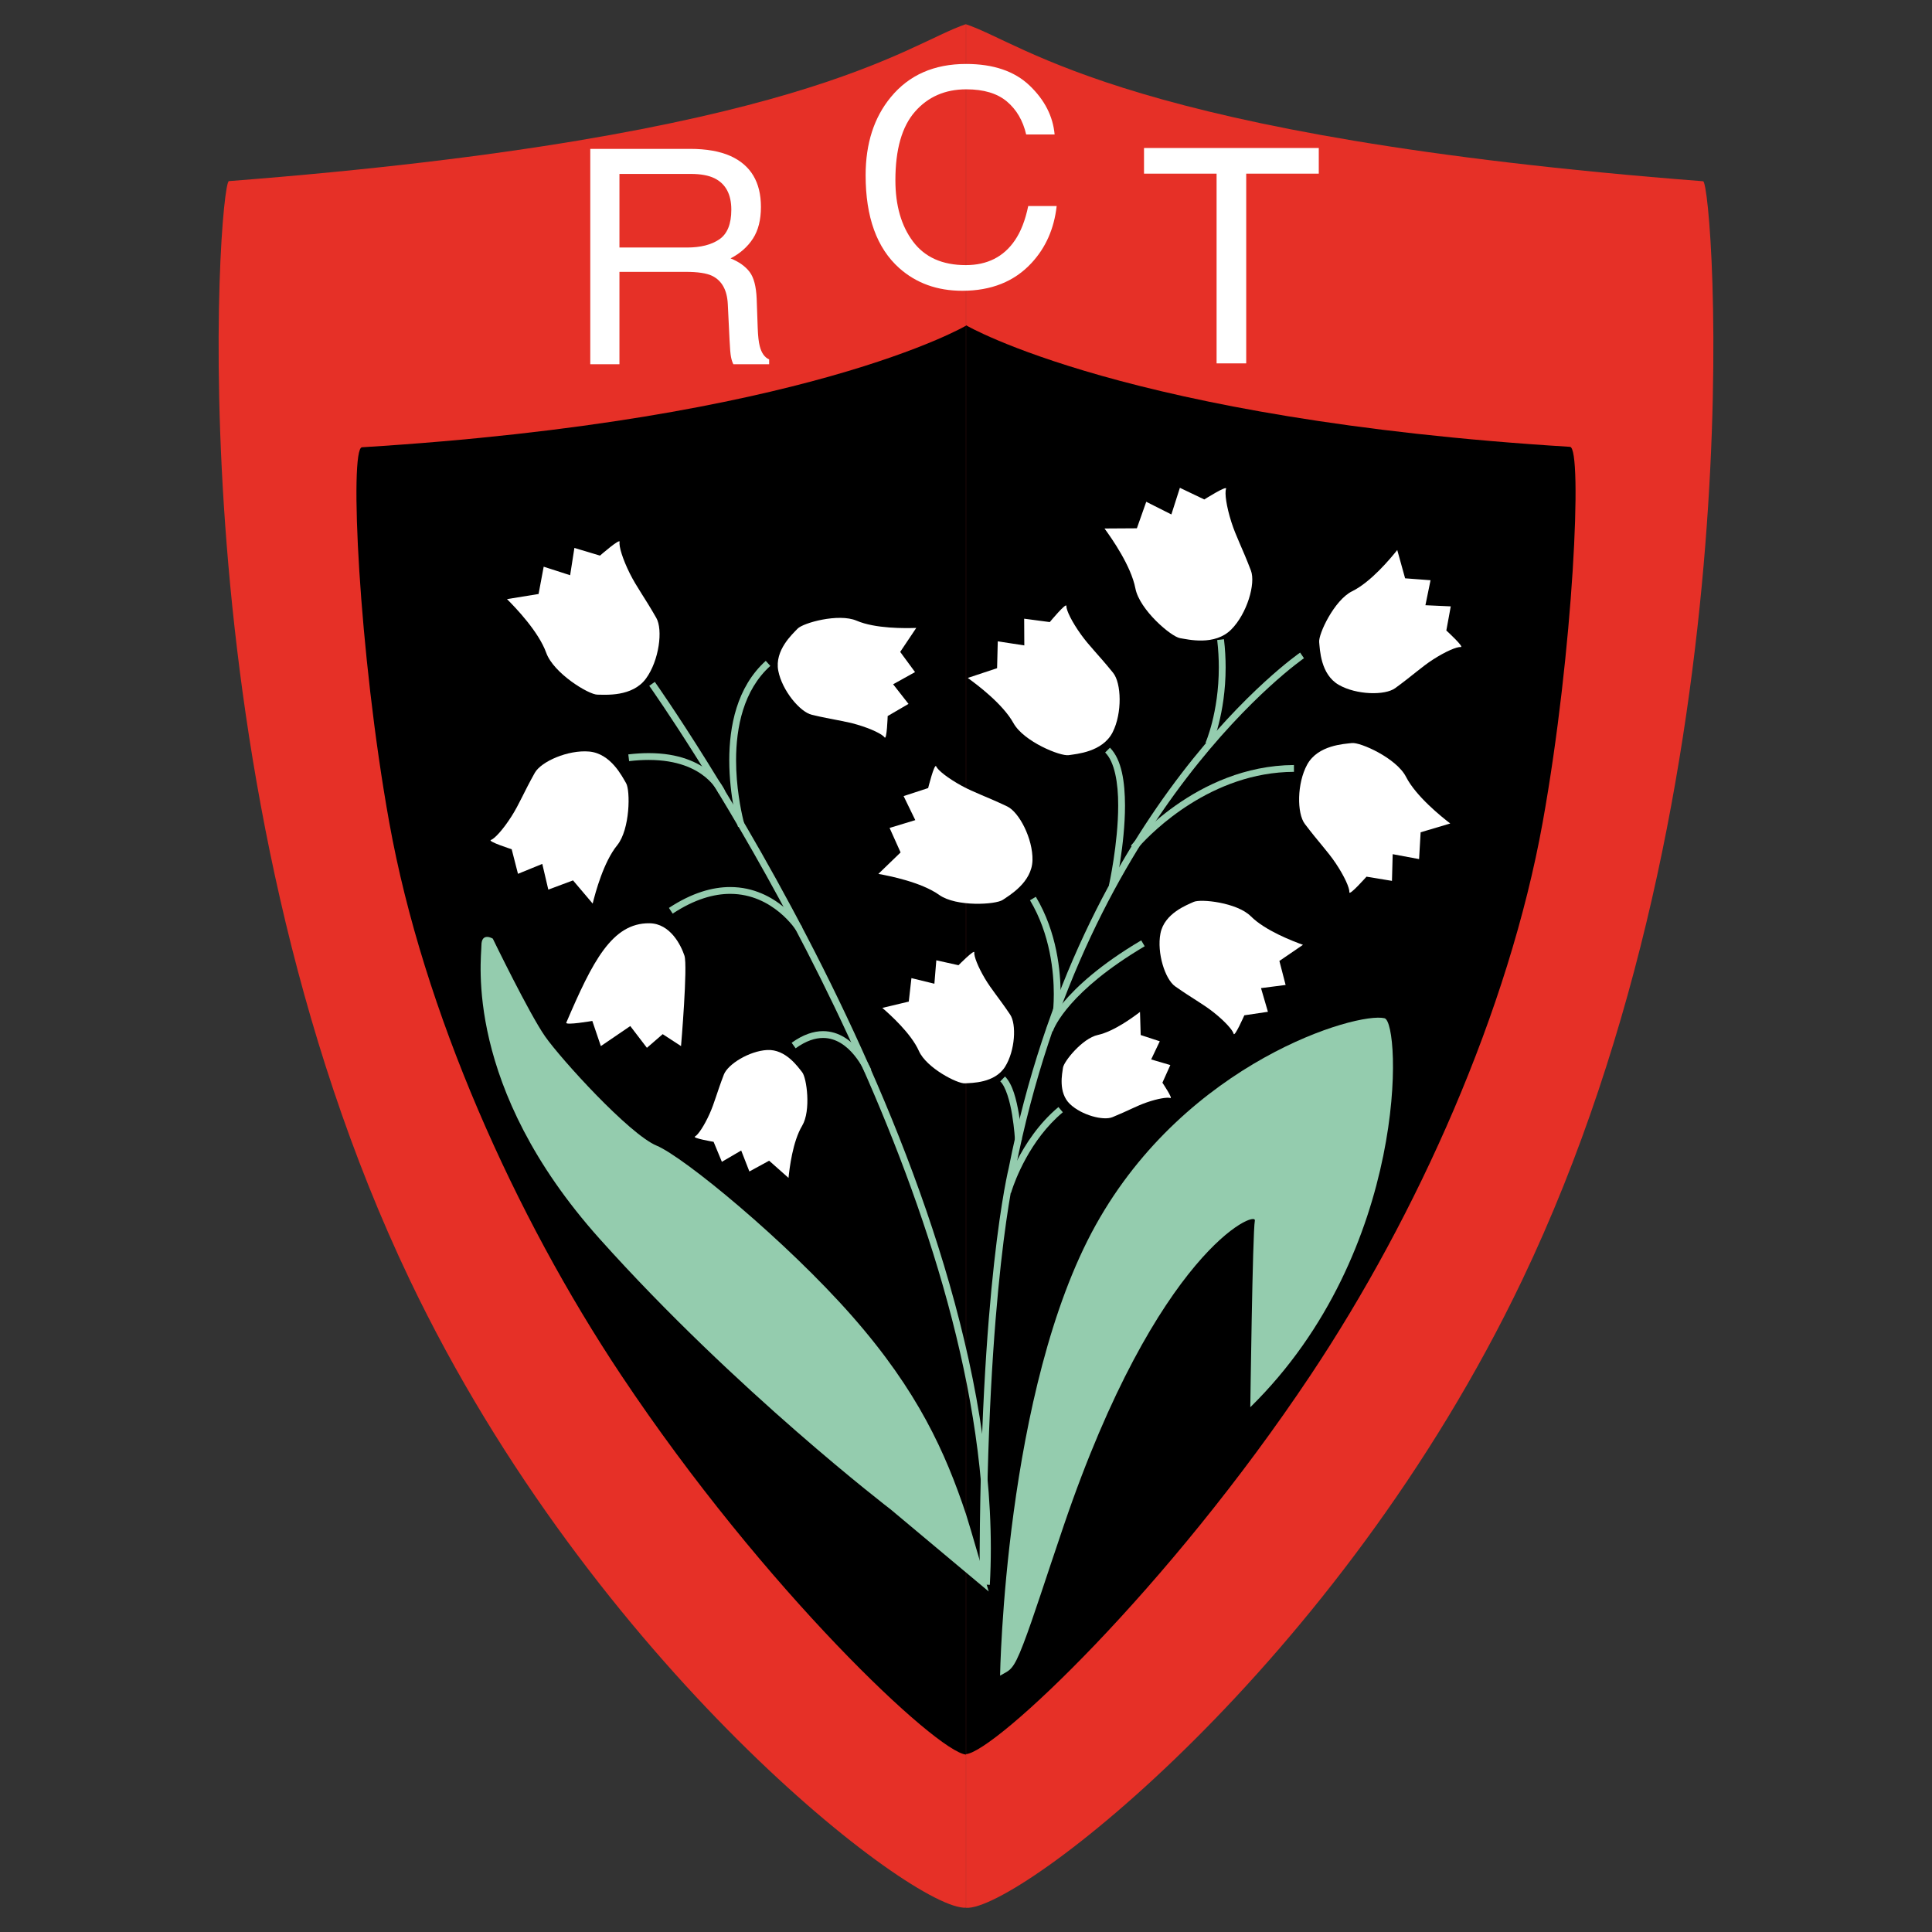 <?xml version="1.0" encoding="UTF-8" standalone="no"?>
<svg
   xmlns:dc="http://purl.org/dc/elements/1.1/"
   xmlns:cc="http://creativecommons.org/ns#"
   xmlns:rdf="http://www.w3.org/1999/02/22-rdf-syntax-ns#"
   xmlns:svg="http://www.w3.org/2000/svg"
   xmlns="http://www.w3.org/2000/svg"
   xmlns:sodipodi="http://sodipodi.sourceforge.net/DTD/sodipodi-0.dtd"
   xmlns:inkscape="http://www.inkscape.org/namespaces/inkscape"
   version="1.1"
   width="400"
   height="400"
   id="svg3132"
   inkscape:version="0.91 r13725"
   sodipodi:docname="toulon-crest.svg"
   viewBox="0 0 400 400">
  <rect x="0" y="0" width="400" height="400" fill="#333333" stroke="none"/>
  <sodipodi:namedview
     pagecolor="#ffffff"
     bordercolor="#666666"
     borderopacity="1"
     objecttolerance="10"
     gridtolerance="10"
     guidetolerance="10"
     inkscape:pageopacity="0"
     inkscape:pageshadow="2"
     inkscape:window-width="1920"
     inkscape:window-height="1014"
     id="namedview5154"
     showgrid="false"
     fit-margin-top="0"
     fit-margin-left="0"
     fit-margin-right="0"
     fit-margin-bottom="0"
     inkscape:zoom="1.8942386"
     inkscape:cx="163.21892"
     inkscape:cy="274.85595"
     inkscape:window-x="0"
     inkscape:window-y="27"
     inkscape:window-maximized="1"
     inkscape:current-layer="layer5" />
  <defs
     id="defs3134">
    <clipPath
       id="clipPath402-8-3">
      <path
         inkscape:connector-curvature="0"
         d="m 497.108,154.298 c 0,0 7.736,13.777 13.379,18.895 6.347,5.755 20.948,16.142 18.895,6.823 -2.184,-9.912 -0.356,-10.234 -0.356,-10.234 0,0 11.035,5.043 9.936,-0.712 -0.889,-4.657 -2.425,-4.599 -2.491,-7.801 -0.089,-4.301 2.323,-9.007 -7.179,-8.691 -21.416,0.712 -26.608,-4.657 -26.874,-4.034 -0.71,1.655 -5.311,5.755 -5.311,5.755"
         id="path404-8-1" />
    </clipPath>
    <clipPath
       id="clipPath418-2-3">
      <path
         inkscape:connector-curvature="0"
         d="m 499.274,140.385 c 0,0 -2.046,-3.648 -0.978,-7.148 1.067,-3.501 1.423,-5.013 1.157,-8.247 -0.267,-3.233 -0.031,-8.246 1.512,-10.857 1.543,-2.611 3.501,-7.949 2.611,-9.225 -0.89,-1.276 12.28,6.05 12.28,19.606 0,13.557 -11.716,18.57 -12.903,18.481 -1.188,-0.089 -3.679,-2.611 -3.679,-2.611"
         id="path420-4-2" />
    </clipPath>
  </defs>
  <g
     inkscape:groupmode="layer"
     inkscape:label="Vector"
     style="display:inline"
     transform="translate(-0.988,-82.5)"
     id="layer5">
    <g
       style="overflow:visible"
       id="g4707"
       transform="matrix(0.39,0,0,0.39,46.25,87.5)">
      <path
         id="path4633"
         d="m 101.474,666.607 c 97.817,204.692 267.688,335.087 295.263,333.305 L 396.737,0 C 365.051,10.564 309.789,59.778 5.468,83.326 0.051,83.744 -24.251,403.518 101.474,666.607 Z"
         inkscape:connector-curvature="0"
         style="fill:#e63027" />
      <path
         id="path4635"
         d="M 788.063,83.401 C 483.738,59.852 428.476,10.639 396.79,0.075 l 0,999.908 C 424.365,1001.766 594.236,871.371 692.054,666.682 817.775,403.593 793.477,83.821 788.063,83.401 Z"
         inkscape:connector-curvature="0"
         style="fill:#e63027" />
      <path
         id="path4637"
         d="m 90.605,423.875 c 18.008,100.046 66.613,208.605 123.177,293.452 76.081,114.121 167.558,199.938 182.955,201.296 l 0,-758.537 c 0,0 -85.137,50.041 -320.624,64.532 -6.785,0.417 -1.811,108.686 14.492,199.257 z"
         inkscape:connector-curvature="0" />
      <path
         id="path4639"
         d="M 717.414,224.392 C 481.928,209.9 396.79,159.859 396.79,159.859 l 0,758.538 c 15.397,-1.358 106.874,-87.175 182.955,-201.295 56.564,-84.848 105.169,-193.406 123.177,-293.452 16.303,-90.572 21.277,-198.841 14.492,-199.258 z"
         inkscape:connector-curvature="0" />
      <path
         id="path4641"
         d="m 396.737,790.917 c -10.868,-32.531 -25.36,-65.137 -60.382,-104.988 -35.019,-39.852 -89.362,-84.532 -103.853,-90.572 -14.492,-6.036 -50.72,-45.888 -59.176,-57.965 -8.452,-12.075 -27.773,-51.927 -27.773,-51.927 0,0 -6.039,-3.623 -6.039,3.623 0,7.246 -9.662,74.874 62.795,155.784 72.458,80.909 154.577,143.708 154.577,143.708 l 51.927,43.471 c -10e-4,-0.001 -10.162,-35.405 -12.076,-41.134 z"
         inkscape:connector-curvature="0"
         style="fill:#94ccae" />
      <path
         id="path4643"
         d="m 427.231,859.829 c -5.604,14.634 -7.101,13.784 -12.379,16.904 0,0 2.417,-152.159 50.72,-239.109 48.304,-86.948 138.848,-113.398 153.367,-109.892 8.757,2.112 13.285,123.479 -71.247,206.503 0,0 1.206,-92.987 2.412,-99.027 1.211,-6.036 -51.795,15.903 -101.439,161.822 -9.964,29.288 -16,48.606 -21.434,62.799 z"
         inkscape:connector-curvature="0"
         style="fill:#94ccae" />
      <path
         id="path4645"
         d="m 153.1,305.227 c 4.528,4.528 16.755,17.208 20.831,28.53 3.91,10.861 22.509,22.19 27.172,22.19 4.075,0 18.567,1.358 25.813,-8.604 6.909,-9.499 9.057,-25.813 5.434,-32.153 -6.439,-11.265 -10.416,-16.303 -14.039,-23.548 -3.842,-7.685 -5.887,-14.491 -5.434,-16.756 0.453,-2.264 -10.416,7.246 -10.416,7.246 l -13.585,-4.076 -2.265,14.492 -14.039,-4.529 -2.717,14.492 -16.755,2.716 z"
         inkscape:connector-curvature="0"
         style="fill:#ffffff" />
      <path
         id="path4647"
         d="m 198.576,466.858 c 1.465,-5.905 5.788,-22.07 13.002,-30.936 6.92,-8.509 7.02,-29.195 4.734,-32.988 -1.999,-3.319 -8,-15.776 -19.657,-16.788 -11.12,-0.962 -25.445,5.286 -28.827,11.343 -6.011,10.762 -8.159,16.469 -12.277,22.968 -4.373,6.896 -8.909,11.895 -10.971,12.638 -2.066,0.739 11.003,4.921 11.003,4.921 l 3.343,13.055 12.903,-5.265 3.199,13.643 13.122,-4.893 10.426,12.302 z"
         inkscape:connector-curvature="0"
         style="fill:#ffffff" />
      <path
         id="path4649"
         d="m 302.543,612.491 c 0.523,-5.162 2.218,-19.327 7.238,-27.682 4.815,-8.021 2.399,-25.49 0.011,-28.416 -2.087,-2.559 -8.654,-12.348 -18.617,-11.792 -9.503,0.527 -20.838,7.532 -22.961,13.051 -3.775,9.812 -4.896,14.888 -7.589,20.87 -2.859,6.348 -6.082,11.117 -7.734,11.991 -1.652,0.874 9.881,2.826 9.881,2.826 l 4.397,10.614 10.253,-6.001 4.348,11.131 10.487,-5.718 10.286,9.126 z"
         inkscape:connector-curvature="0"
         style="fill:#ffffff" />
      <path
         id="path4651"
         d="m 228.727,477.313 c -19.926,-0.227 -30.299,20.432 -44.154,52.758 -0.679,1.585 13.812,-0.906 13.812,-0.906 l 4.529,13.359 15.624,-10.642 8.831,11.548 8.378,-7.246 9.736,6.34 c 0,0 3.623,-42.568 1.812,-48.003 -1.811,-5.435 -7.473,-17.081 -18.568,-17.208 z"
         inkscape:connector-curvature="0"
         style="fill:#ffffff" />
      <path
         id="path4653"
         d="m 370.358,320.525 c -5.777,0.198 -21.673,0.453 -31.65,-3.835 -9.573,-4.111 -28.502,1.178 -31.375,4.252 -2.508,2.689 -12.333,11.41 -10.225,22.324 2.01,10.409 11.445,21.875 17.86,23.39 11.396,2.696 17.169,3.173 24.178,5.25 7.437,2.197 13.183,5.042 14.4,6.736 1.213,1.695 1.638,-11.332 1.638,-11.332 l 11.057,-6.45 -8.163,-10.422 11.633,-6.467 -7.882,-10.72 8.529,-12.726 z"
         inkscape:connector-curvature="0"
         style="fill:#ffffff" />
      <path
         id="path4655"
         d="m 350.241,451.107 c 6.093,1.097 22.792,4.412 32.273,11.148 9.1,6.464 30.108,5.19 33.809,2.618 3.234,-2.25 15.482,-9.167 15.737,-21.072 0.241,-11.353 -7.055,-25.48 -13.43,-28.516 -11.325,-5.389 -17.258,-7.189 -24.132,-10.939 -7.292,-3.98 -12.67,-8.254 -13.558,-10.299 -0.892,-2.048 -4.27,11.495 -4.27,11.495 l -13.03,4.263 6.202,12.751 -13.643,4.15 5.841,13.002 -11.799,11.399 z"
         inkscape:connector-curvature="0"
         style="fill:#ffffff" />
      <path
         id="path4657"
         d="m 352.339,522.241 c 4.122,3.559 15.28,13.562 19.441,22.912 3.991,8.973 20.467,17.428 24.423,17.138 3.46,-0.251 15.835,0.003 21.366,-8.897 5.271,-8.488 6.082,-22.459 2.618,-27.614 -6.16,-9.156 -9.847,-13.183 -13.37,-19.105 -3.736,-6.283 -5.894,-11.93 -5.65,-13.879 0.244,-1.946 -8.385,6.793 -8.385,6.793 l -11.778,-2.615 -1.022,12.436 -12.188,-2.975 -1.408,12.464 -14.047,3.342 z"
         inkscape:connector-curvature="0"
         style="fill:#ffffff" />
      <path
         id="path4659"
         d="m 489.138,524.378 c -3.673,2.82 -13.915,10.387 -22.416,12.241 -8.155,1.78 -18.03,14.043 -18.469,17.386 -0.385,2.919 -2.728,13.179 3.733,19.314 6.159,5.852 17.647,8.926 22.536,6.927 8.683,-3.552 12.666,-5.926 18.203,-7.84 5.869,-2.031 10.942,-2.852 12.524,-2.313 1.578,0.537 -4.214,-8.151 -4.214,-8.151 l 4.203,-9.354 -10.172,-2.99 4.571,-9.634 -10.133,-3.315 -0.366,-12.271 z"
         inkscape:connector-curvature="0"
         style="fill:#ffffff" />
      <path
         id="path4661"
         d="m 575.651,488.762 c -5.381,-1.942 -20.081,-7.546 -27.673,-15.153 -7.285,-7.295 -26.62,-9.39 -30.392,-7.621 -3.294,1.55 -15.525,5.955 -17.598,16.759 -1.978,10.306 2.479,24.306 7.814,28.056 9.485,6.662 14.612,9.223 20.29,13.703 6.025,4.755 10.265,9.481 10.76,11.48 0.492,2.002 5.668,-9.811 5.668,-9.811 l 12.528,-1.865 -3.673,-12.574 13.069,-1.67 -3.309,-12.748 12.516,-8.556 z"
         inkscape:connector-curvature="0"
         style="fill:#ffffff" />
      <path
         id="path4663"
         d="m 397.7,347.074 c 5.02,3.623 18.641,13.837 24.277,24.009 5.406,9.761 24.9,17.7 29.351,16.982 3.888,-0.63 17.923,-1.567 23.301,-12.192 5.127,-10.132 4.659,-26.025 0.226,-31.516 -7.882,-9.758 -12.453,-13.95 -17.027,-20.304 -4.854,-6.74 -7.854,-12.921 -7.773,-15.149 0.086,-2.232 -8.82,8.519 -8.82,8.519 l -13.589,-1.793 0.075,14.177 -14.095,-2.155 -0.357,14.248 -15.569,5.174 z"
         inkscape:connector-curvature="0"
         style="fill:#ffffff" />
      <path
         id="path4665"
         d="m 653.841,424.346 c -4.9,-3.782 -18.186,-14.431 -23.492,-24.78 -5.088,-9.931 -24.316,-18.493 -28.785,-17.92 -3.905,0.502 -17.966,0.991 -23.684,11.435 -5.451,9.962 -5.498,25.862 -1.241,31.495 7.564,10.005 11.997,14.343 16.366,20.842 4.632,6.892 7.43,13.165 7.277,15.39 -0.155,2.229 9.09,-8.229 9.09,-8.229 l 13.525,2.229 0.382,-14.169 14.018,2.607 0.817,-14.229 15.727,-4.671 z"
         inkscape:connector-curvature="0"
         style="fill:#ffffff" />
      <path
         id="path4667"
         d="m 625.703,279.166 c -3.676,4.589 -14.018,17.025 -23.938,21.886 -9.521,4.667 -17.982,22.781 -17.512,27.037 0.409,3.719 0.629,17.082 10.454,22.693 9.365,5.349 24.469,5.664 29.893,1.719 9.634,-7.012 13.83,-11.151 20.077,-15.188 6.627,-4.281 12.631,-6.832 14.743,-6.647 2.111,0.184 -7.663,-8.774 -7.663,-8.774 l 2.353,-12.811 -13.455,-0.608 2.718,-13.268 -13.501,-1.019 -4.169,-15.02 z"
         inkscape:connector-curvature="0"
         style="fill:#ffffff" />
      <path
         id="path4669"
         d="m 470.295,267.742 c 3.824,5.236 14.081,19.823 16.391,31.785 2.223,11.473 19.06,25.703 23.723,26.428 4.079,0.633 18.361,4.253 27.161,-4.585 8.392,-8.427 13.083,-24.408 10.447,-31.314 -4.685,-12.273 -7.879,-17.93 -10.377,-25.742 -2.643,-8.286 -3.63,-15.415 -2.823,-17.608 0.807,-2.193 -11.548,5.625 -11.548,5.625 l -12.956,-6.195 -4.521,14.145 -13.338,-6.719 -4.975,14.074 -17.184,0.106 z"
         inkscape:connector-curvature="0"
         style="fill:#ffffff" />
      <path
         id="path4671"
         d="m 409.414,828.526 c 0.357,-6.418 0.531,-12.886 0.531,-19.393 C 409.927,704.534 365.296,589.635 320.728,500.794 276.153,411.96 231.597,349.214 231.561,349.164 l -2.951,2.095 c 0.007,0.011 2.764,3.895 7.621,11.141 34.035,50.696 170.161,265.424 170.09,446.734 0,6.443 -0.169,12.847 -0.523,19.193 l 3.616,0.199 z"
         inkscape:connector-curvature="0"
         style="fill:#94ccae" />
      <path
         id="path4673"
         d="m 574.138,333.622 c -0.227,0.149 -116.559,80.224 -154.722,273.764 l 1.776,0.351 -1.758,-0.438 c -0.042,0.173 -15.45,61.906 -15.45,216.904 l 3.623,0 c 0,-77.379 3.845,-131.428 7.688,-166.114 1.921,-17.339 3.838,-29.839 5.275,-37.994 0.718,-4.079 1.316,-7.068 1.733,-9.032 0.418,-1.967 0.647,-2.883 0.647,-2.887 l 0.011,-0.046 0.007,-0.043 c 18.963,-96.161 57.318,-164.047 90.911,-207.904 16.798,-21.925 32.404,-37.838 43.8,-48.261 5.696,-5.211 10.338,-9.05 13.551,-11.58 1.606,-1.267 2.852,-2.204 3.696,-2.823 0.843,-0.619 1.264,-0.909 1.264,-0.909 l -2.052,-2.988 z"
         inkscape:connector-curvature="0"
         style="fill:#94ccae" />
      <path
         id="path4675"
         d="m 527.23,382.949 c 0.064,-0.152 7.36,-16.558 7.367,-41.461 0,-4.702 -0.263,-9.708 -0.886,-14.962 l -3.594,0.425 c 0.602,5.105 0.853,9.97 0.856,14.538 0,12.096 -1.78,22.13 -3.553,29.121 -0.885,3.5 -1.769,6.234 -2.427,8.084 -0.329,0.927 -0.602,1.631 -0.793,2.102 l -0.282,0.683 3.312,1.47 z"
         inkscape:connector-curvature="0"
         style="fill:#94ccae" />
      <path
         id="path4677"
         d="m 487.132,438.374 c 0,0 0.491,-0.608 1.501,-1.73 7.047,-7.89 38.369,-39.572 82.235,-39.713 l -0.015,-3.623 c -52.213,0.311 -86.393,42.668 -86.537,42.788 l 2.816,2.278 z"
         inkscape:connector-curvature="0"
         style="fill:#94ccae" />
      <path
         id="path4679"
         d="m 476.172,458.006 c 0.01,-0.067 4.999,-22.456 5.006,-43.17 -0.053,-12.394 -1.642,-24.252 -7.985,-30.734 l -2.562,2.562 c 5.01,4.872 6.98,16.111 6.924,28.172 0,10.073 -1.228,20.697 -2.463,28.781 -0.615,4.041 -1.231,7.448 -1.694,9.843 -0.46,2.396 -0.765,3.757 -0.765,3.761 l 3.539,0.785 z"
         inkscape:connector-curvature="0"
         style="fill:#94ccae" />
      <path
         id="path4681"
         d="m 446.537,524.41 c 0.008,-0.06 0.46,-3.665 0.46,-9.485 -0.01,-11.795 -1.832,-32.729 -13.157,-51.675 l -3.106,1.861 c 10.816,18.054 12.648,38.387 12.641,49.814 0,2.816 -0.109,5.091 -0.219,6.651 -0.109,1.56 -0.212,2.378 -0.212,2.381 l 3.593,0.453 z"
         inkscape:connector-curvature="0"
         style="fill:#94ccae" />
      <path
         id="path4683"
         d="m 442.847,534.681 0.054,-0.156 c 0.708,-1.921 8.459,-21.178 48.727,-45.01 l -1.847,-3.12 c -43.544,25.749 -50.263,46.75 -50.394,47.218 l 3.46,1.068 z"
         inkscape:connector-curvature="0"
         style="fill:#94ccae" />
      <path
         id="path4685"
         d="m 420.671,620.455 c 0,0 0.103,-0.371 0.34,-1.107 1.645,-5.151 9.581,-27.051 27.154,-41.695 l -2.321,-2.78 c -21.118,17.683 -28.594,44.447 -28.661,44.6 l 3.488,0.982 z"
         inkscape:connector-curvature="0"
         style="fill:#94ccae" />
      <path
         id="path4687"
         d="m 426.396,592.244 c -0.003,-0.043 -0.343,-6.485 -1.578,-13.849 -1.302,-7.383 -3.202,-15.58 -7.348,-19.738 l -2.519,2.604 c 2.873,2.636 5.162,10.628 6.294,17.735 0.598,3.563 0.983,6.935 1.217,9.407 0.234,2.474 0.315,4.026 0.319,4.03 l 3.615,-0.189 z"
         inkscape:connector-curvature="0"
         style="fill:#94ccae" />
      <path
         id="path4689"
         d="m 346.48,555.105 c -0.046,-0.096 -2.137,-5.081 -6.329,-10.161 -4.171,-5.049 -10.597,-10.352 -19.282,-10.366 -5.01,-0.003 -10.61,1.801 -16.667,6.177 l 2.116,2.937 c 5.607,-4.037 10.423,-5.491 14.551,-5.491 7.087,-0.018 12.634,4.391 16.49,9.05 1.915,2.317 3.375,4.656 4.345,6.403 0.485,0.874 0.85,1.6 1.09,2.102 l 0.347,0.754 3.34,-1.4 0,-0.005 z"
         inkscape:connector-curvature="0"
         style="fill:#94ccae" />
      <path
         id="path4691"
         d="m 309.813,479.372 c -0.067,-0.106 -3.357,-5.364 -9.757,-10.656 -6.393,-5.286 -15.978,-10.635 -28.474,-10.635 -9.365,-0.003 -20.276,3.015 -32.528,11.077 l 1.988,3.028 c 11.792,-7.748 21.96,-10.479 30.54,-10.482 11.428,0 20.188,4.872 26.163,9.803 2.982,2.466 5.25,4.936 6.761,6.779 0.757,0.924 1.323,1.688 1.699,2.215 l 0.538,0.789 3.07,-1.918 z"
         inkscape:connector-curvature="0"
         style="fill:#94ccae" />
      <path
         id="path4693"
         d="m 268.907,407.215 c -0.078,-0.194 -2.08,-5.247 -8.187,-10.278 -6.1,-5.034 -16.307,-9.963 -32.408,-9.952 -3.347,0 -6.948,0.212 -10.822,0.676 l 0.432,3.595 c 3.74,-0.446 7.196,-0.647 10.391,-0.647 15.373,0.01 24.621,4.624 30.104,9.125 2.742,2.257 4.536,4.5 5.64,6.163 0.552,0.832 0.931,1.515 1.167,1.978 l 0.248,0.52 0.06,0.138 3.375,-1.318 z"
         inkscape:connector-curvature="0"
         style="fill:#94ccae" />
      <path
         id="path4695"
         d="m 279.224,425.181 c -0.003,0 -0.272,-0.938 -0.697,-2.689 -1.27,-5.25 -3.821,-17.612 -3.821,-31.731 -0.004,-17.354 3.864,-37.177 18.182,-50.073 l -2.427,-2.689 c -15.479,14.007 -19.37,34.945 -19.377,52.762 0.007,19.402 4.634,35.333 4.659,35.432 l 3.481,-1.012 z"
         inkscape:connector-curvature="0"
         style="fill:#94ccae" />
      <path
         id="path4697"
         d="m 212.788,79.509 37.828,0 c 5.292,0 9.521,0.778 12.687,2.335 5.916,2.958 8.873,8.512 8.873,16.657 0,7.578 -2.115,12.822 -6.343,15.723 -4.228,2.908 -9.977,4.359 -17.24,4.359 l -35.805,0 0,-39.074 z m 0,101.03 0,-49.036 35.259,0 c 6.33,0 10.975,0.701 13.933,2.102 5.19,2.544 7.964,7.55 8.329,15.022 l 0.934,19.07 c 0.209,4.465 0.467,7.472 0.778,9.029 0.312,1.557 0.726,2.831 1.246,3.814 l 18.992,0 0,-2.568 c -2.388,-1.037 -4.047,-3.369 -4.981,-7.005 -0.57,-2.126 -0.934,-5.371 -1.089,-9.729 l -0.545,-15.33 c -0.258,-6.645 -1.518,-11.442 -3.775,-14.403 -2.257,-2.958 -5.618,-5.342 -10.08,-7.161 5.084,-2.646 9.043,-6.149 11.87,-10.508 2.827,-4.359 4.242,-9.963 4.242,-16.812 0,-13.125 -5.371,-22.13 -16.112,-27.008 -5.657,-2.541 -12.843,-3.811 -21.56,-3.811 l -52.928,0 0,114.336 15.487,0 z"
         inkscape:connector-curvature="0"
         style="fill:#ffffff" />
      <path
         id="path4699"
         d="m 396.797,21.132 c 14.478,0 25.71,3.814 33.703,11.442 7.992,7.628 12.429,16.296 13.31,25.997 l -15.1,0 c -1.713,-7.366 -5.126,-13.204 -10.236,-17.513 -5.112,-4.305 -12.287,-6.46 -21.521,-6.46 -11.261,0 -20.354,3.959 -27.281,11.87 -6.928,7.918 -10.391,20.042 -10.391,36.388 0,13.388 3.124,24.246 9.379,32.574 6.251,8.328 15.578,12.493 27.981,12.493 11.417,0 20.106,-4.384 26.075,-13.154 3.163,-4.617 5.526,-10.688 7.083,-18.213 l 15.1,0 c -1.352,12.04 -5.813,22.134 -13.388,30.278 -9.082,9.807 -21.327,14.711 -36.738,14.711 -13.285,0 -24.441,-4.023 -33.469,-12.061 -11.884,-10.639 -17.824,-27.062 -17.824,-49.273 0,-16.861 4.461,-30.691 13.388,-41.486 9.652,-11.726 22.961,-17.593 39.929,-17.593 z"
         inkscape:connector-curvature="0"
         style="fill:#ffffff" />
      <polygon
         id="polygon4701"
         points="584.043,65.75 584.043,79.367 545.519,79.367 545.519,180.086 529.796,180.086 529.796,79.367 491.264,79.367 491.264,65.75 "
         style="fill:#ffffff" />
    </g>
  </g>
</svg>
